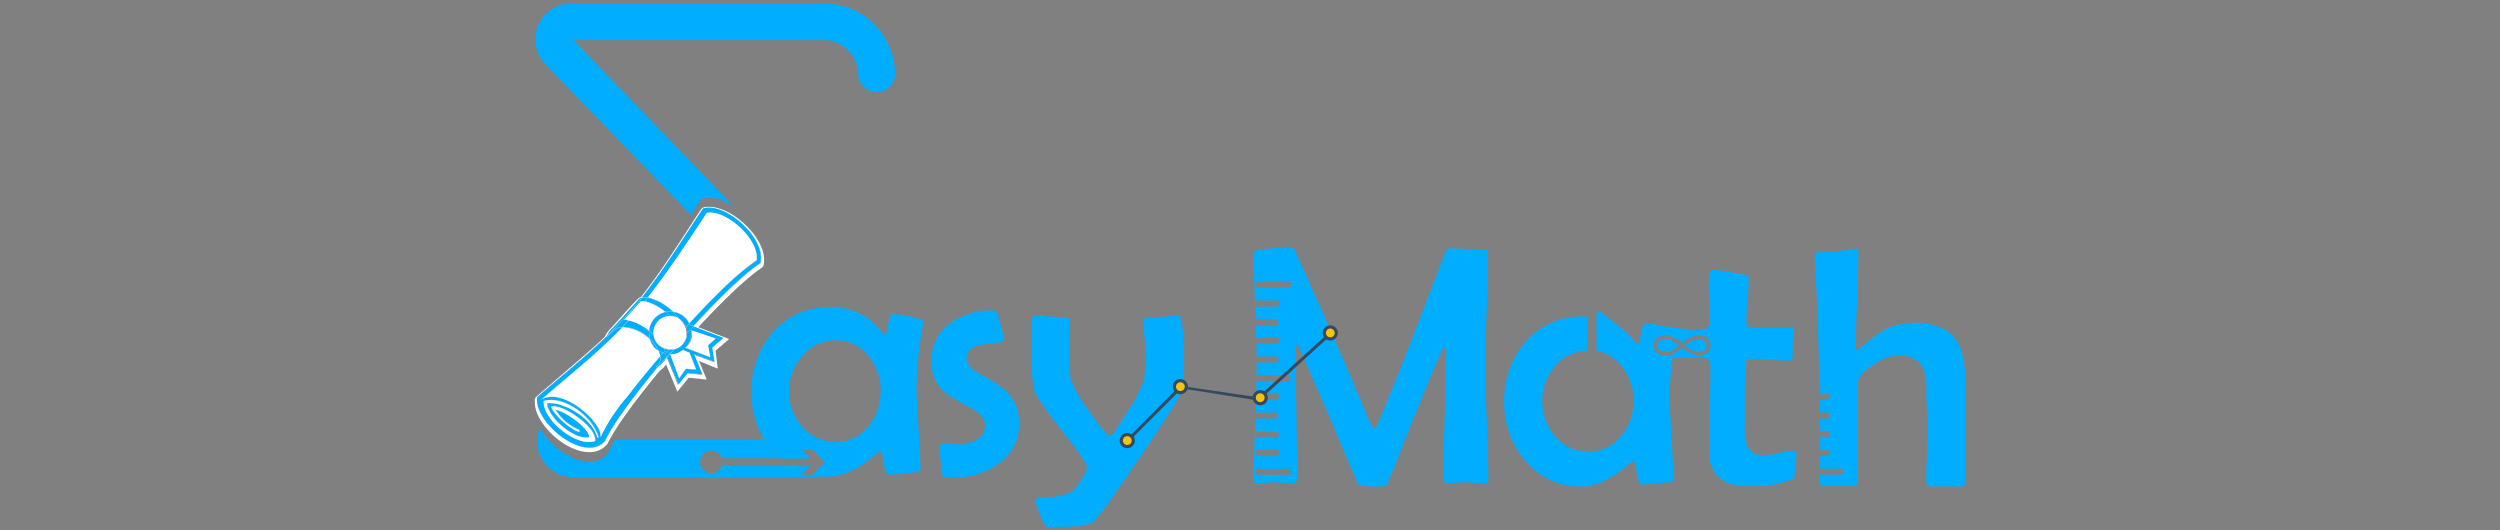 <svg xmlns="http://www.w3.org/2000/svg" xmlns:xlink="http://www.w3.org/1999/xlink" viewBox="0 0 330 70"><rect x="0" y="0" width="330" height="70" fill="#808080" stroke="none"/><defs><style>.cls-1{fill:url(#linear-gradient);}.cls-2{fill:url(#linear-gradient-2);}.cls-3{fill:url(#linear-gradient-3);}.cls-4{fill:url(#linear-gradient-4);}.cls-5{fill:url(#linear-gradient-5);}.cls-6{fill:url(#linear-gradient-6);}.cls-7{fill:none;}.cls-8{fill:url(#linear-gradient-7);}.cls-9{fill:url(#linear-gradient-8);}.cls-10{fill:url(#linear-gradient-9);}.cls-11{fill:url(#linear-gradient-10);}.cls-12{fill:url(#linear-gradient-11);}.cls-13{fill:#fff;}.cls-14{fill:url(#linear-gradient-12);}.cls-15{fill:url(#linear-gradient-13);}.cls-16{fill:url(#linear-gradient-14);}.cls-17{fill:url(#linear-gradient-15);}.cls-18{fill:url(#linear-gradient-16);}.cls-19{fill:url(#linear-gradient-18);}.cls-20{fill:url(#linear-gradient-20);}.cls-21{fill:url(#linear-gradient-21);}.cls-22{fill:url(#linear-gradient-22);}.cls-23{fill:url(#linear-gradient-23);}.cls-24{fill:url(#linear-gradient-24);}.cls-25{fill:url(#linear-gradient-26);}.cls-26{fill:url(#linear-gradient-27);}.cls-27{fill:url(#linear-gradient-28);}.cls-28{fill:url(#linear-gradient-30);}.cls-29{fill:url(#linear-gradient-33);}.cls-30{fill:url(#linear-gradient-35);}.cls-31{fill:url(#linear-gradient-37);}.cls-32{fill:url(#linear-gradient-38);}.cls-33{fill:url(#linear-gradient-39);}.cls-34{fill:url(#linear-gradient-40);}.cls-35{fill:#34495e;}.cls-36{fill:#f1c410;}</style><linearGradient id="linear-gradient" x1="141.41" y1="101.11" x2="140.15" y2="96.5" gradientUnits="userSpaceOnUse"><stop offset="0" stop-color="#00f1ff"/><stop offset="0.01" stop-color="#00d8ff"/><stop offset="0.26" stop-color="#00c0ff"/><stop offset="0.78" stop-color="#00b2ff"/><stop offset="1" stop-color="#00adff"/></linearGradient><linearGradient id="linear-gradient-2" x1="157.87" y1="96.62" x2="156.61" y2="92.01" xlink:href="#linear-gradient"/><linearGradient id="linear-gradient-3" x1="191.58" y1="87.42" x2="190.33" y2="82.82" xlink:href="#linear-gradient"/><linearGradient id="linear-gradient-4" x1="253.8" y1="70.46" x2="252.54" y2="65.85" xlink:href="#linear-gradient"/><linearGradient id="linear-gradient-5" x1="229.74" y1="77.01" x2="228.49" y2="72.41" xlink:href="#linear-gradient"/><linearGradient id="linear-gradient-6" x1="232.23" y1="76.34" x2="230.97" y2="71.74" xlink:href="#linear-gradient"/><linearGradient id="linear-gradient-7" x1="236.85" y1="75.08" x2="235.59" y2="70.47" xlink:href="#linear-gradient"/><linearGradient id="linear-gradient-8" x1="219.46" y1="79.82" x2="218.21" y2="75.22" xlink:href="#linear-gradient"/><linearGradient id="linear-gradient-9" x1="228.56" y1="77.34" x2="227.31" y2="72.73" xlink:href="#linear-gradient"/><linearGradient id="linear-gradient-10" x1="121.49" y1="106.54" x2="120.24" y2="101.94" xlink:href="#linear-gradient"/><linearGradient id="linear-gradient-11" x1="103.69" y1="111.39" x2="102.44" y2="106.79" xlink:href="#linear-gradient"/><linearGradient id="linear-gradient-12" x1="112.4" y1="109.02" x2="111.14" y2="104.42" gradientUnits="userSpaceOnUse"><stop offset="0" stop-color="#00f1ff"/><stop offset="0.23" stop-color="#00d8ff"/><stop offset="0.51" stop-color="#00c0ff"/><stop offset="0.78" stop-color="#00b2ff"/><stop offset="1" stop-color="#00adff"/></linearGradient><linearGradient id="linear-gradient-13" x1="96.31" y1="113.41" x2="95.06" y2="108.8" xlink:href="#linear-gradient-12"/><linearGradient id="linear-gradient-14" x1="101.57" y1="111.97" x2="100.32" y2="107.37" xlink:href="#linear-gradient-12"/><linearGradient id="linear-gradient-15" x1="104.76" y1="111.1" x2="103.5" y2="106.5" xlink:href="#linear-gradient-12"/><linearGradient id="linear-gradient-16" x1="104.62" y1="111.14" x2="103.36" y2="106.54" xlink:href="#linear-gradient-12"/><linearGradient id="linear-gradient-18" x1="101.92" y1="111.88" x2="100.66" y2="107.27" xlink:href="#linear-gradient-12"/><linearGradient id="linear-gradient-20" x1="106.14" y1="110.73" x2="104.88" y2="106.12" xlink:href="#linear-gradient-12"/><linearGradient id="linear-gradient-21" x1="102.57" y1="111.7" x2="101.31" y2="107.1" xlink:href="#linear-gradient-12"/><linearGradient id="linear-gradient-22" x1="104.87" y1="111.07" x2="103.61" y2="106.47" xlink:href="#linear-gradient-12"/><linearGradient id="linear-gradient-23" x1="109.23" y1="109.88" x2="107.98" y2="105.28" xlink:href="#linear-gradient-12"/><linearGradient id="linear-gradient-24" x1="109.2" y1="109.89" x2="107.94" y2="105.29" xlink:href="#linear-gradient-12"/><linearGradient id="linear-gradient-26" x1="108.49" y1="110.09" x2="107.23" y2="105.48" xlink:href="#linear-gradient-12"/><linearGradient id="linear-gradient-27" x1="104.3" y1="111.23" x2="103.04" y2="106.62" xlink:href="#linear-gradient-12"/><linearGradient id="linear-gradient-28" x1="105.98" y1="110.77" x2="104.73" y2="106.17" xlink:href="#linear-gradient-12"/><linearGradient id="linear-gradient-30" x1="105.75" y1="110.83" x2="104.5" y2="106.23" xlink:href="#linear-gradient-12"/><linearGradient id="linear-gradient-33" x1="104.69" y1="111.12" x2="103.44" y2="106.52" xlink:href="#linear-gradient-12"/><linearGradient id="linear-gradient-35" x1="107.47" y1="110.36" x2="106.22" y2="105.76" xlink:href="#linear-gradient-12"/><linearGradient id="linear-gradient-37" x1="105.69" y1="110.85" x2="104.43" y2="106.25" xlink:href="#linear-gradient-12"/><linearGradient id="linear-gradient-38" x1="105.67" y1="110.85" x2="104.42" y2="106.25" xlink:href="#linear-gradient-12"/><linearGradient id="linear-gradient-39" x1="126.12" y1="105.27" x2="124.87" y2="100.67" xlink:href="#linear-gradient"/><linearGradient id="linear-gradient-40" x1="102.37" y1="61.96" x2="105.21" y2="61.96" gradientUnits="userSpaceOnUse"><stop offset="0" stop-color="#00f1ff"/><stop offset="0" stop-color="#00c0ff"/><stop offset="0.01" stop-color="#00d8ff"/><stop offset="0.78" stop-color="#00b2ff"/><stop offset="1" stop-color="#00adff"/></linearGradient></defs><g id="Logo2"><g id="Logo2-2" data-name="Logo2"><path class="cls-1" d="M134.52,55.88a6.28,6.28,0,0,1-2.63,5.27A9.3,9.3,0,0,1,126.1,63a8.56,8.56,0,0,1-1.5-.07c-.25-.12-.37-.48-.37-1.08a12.87,12.87,0,0,0-.12-1.45,13.74,13.74,0,0,1-.13-1.44c0-.19.14-.31.4-.37a2.75,2.75,0,0,1,.82,0l.66.07c2.77,0,4.16-.86,4.16-2.56q0-1.22-1.83-2.22a33.92,33.92,0,0,1-3.41-2,5.13,5.13,0,0,1-1.83-4.1,6,6,0,0,1,2.49-5.15,9.35,9.35,0,0,1,5.68-1.65.46.46,0,0,1,.45.28,14.92,14.92,0,0,1,.56,1.79,11.14,11.14,0,0,1,.4,1.8c0,.16-.14.27-.42.31l-2.84.38c-1.13.3-1.69.92-1.69,1.85,0,.66.59,1.33,1.78,2a21.3,21.3,0,0,1,3.35,2.14A5.81,5.81,0,0,1,134.52,55.88Z"/><path class="cls-2" d="M156.24,47.07a25.75,25.75,0,0,1-.22,4.5q-.28,1-5.45,8.64t-6.14,8.56q-.88.8-5.68.8a1.31,1.31,0,0,1-.74-.13,6.67,6.67,0,0,1-.75-1.59,8.5,8.5,0,0,1-.59-1.77q0-.48,1.17-.48a7.25,7.25,0,0,0,3.64-.71,5.43,5.43,0,0,0,1.2-1.52,4.53,4.53,0,0,0,.8-1.71q0-.6-3.19-4.65-3.37-4.3-3.77-5.44a17.58,17.58,0,0,1-.31-4.32c0-.56,0-1.4,0-2.52s0-2,0-2.55c0-.32.17-.48.52-.48s1.17,0,2.09.08,1.61.09,2.08.09c.23,0,.35.16.35.47s0,1-.06,1.85-.07,1.44-.07,1.85a32.62,32.62,0,0,0,.18,4,16.59,16.59,0,0,0,2.4,4.16q2.26,3.33,2.79,3.33c.25,0,1.05-1.09,2.38-3.27a19.15,19.15,0,0,0,2.14-4.05,29.32,29.32,0,0,0,.18-4c0-.42-.05-1.05-.14-1.88s-.13-1.45-.13-1.86.12-.55.36-.55c.47,0,1.17,0,2.12-.1s1.66-.1,2.13-.1S156.24,43.5,156.24,47.07Z"/><path class="cls-3" d="M196.27,56q-.2-4.85-.19-7.27c0-1.69,0-4.22.16-7.61s.17-5.92.17-7.61c0-.35-.18-.53-.55-.53s-1.25,0-2.26-.09-1.76-.09-2.26-.09c-.26,0-.5.29-.72.86q-5.31,14.06-8.31,21.2c-.48,1.17-.8,1.76-.95,1.76a7.76,7.76,0,0,1-1.08-2.16q-3.83-9.21-9.16-20.93c-.27-.6-.47-.9-.62-.9A38.08,38.08,0,0,0,166,33c-.34.05-.51.21-.51.49,0,1.69.08,4.22.23,7.61,0,.38,0,.74,0,1.1v-.08h3v.79h-3q0,.88.06,1.68h3v.79h-2.92c0,.61,0,1.16,0,1.67h2.88v.8h-2.87c0,.3,0,.6,0,.86v.81h4.41v.79h-4.43c0,.51,0,1.07,0,1.68h2.92v.79h-3c0,.52,0,1.09-.07,1.68h3v.79h-3V55c0,.34,0,.69,0,1.06q-.22,4.88-.23,7.32c0,.28.18.42.55.42s.66,0,1.18-.07.91-.06,1.18-.06.63,0,1.14.06.9.07,1.15.07.55-.24.55-.73q0-2.84-.1-8.52T171,46a.56.56,0,0,1,.18-.48.73.73,0,0,1,.28.31q3.8,8.63,5.62,13,1.39,3.22,2.14,5c.14.25.91.38,2.29.38,1,0,1.48-.1,1.59-.29q1.27-3,2-5,4.18-10.41,5.31-12.82a.33.33,0,0,1,.3-.24q.18,0,.18.42,0,2.79-.18,8.39t-.17,8.39c0,.49.18.73.55.73s.67,0,1.21-.07,1-.06,1.21-.06.67,0,1.2.06.94.07,1.2.07a.48.48,0,0,0,.55-.55Q196.45,60.84,196.27,56Zm-30.51.94h3v.79h-3Zm0,2.47h3v.79h-3Zm4.59,3.26h-4.59v-.79h4.59Zm-1.55-22.2h-3v-.8h3ZM170.35,38h-4.59V37.2h4.59Z"/><path class="cls-4" d="M259.44,59.21c0-1.87,0-3.27,0-4.21,0-.45,0-1.16,0-2.1s0-1.65,0-2.11q0-3.91-1.12-5.73-1.56-2.46-5.71-2.46a8.54,8.54,0,0,0-4.56,1.34c-1.19.9-2.15,1.66-2.9,2.29-.12,0-.18-.19-.18-.53q0-2.07.17-6.22t.16-6.22c0-.28-.09-.42-.29-.42a8.62,8.62,0,0,0-1.34.16,8.88,8.88,0,0,1-1.39.17,12.16,12.16,0,0,0-2.49.13c-.17.06-.26.21-.26.46a2.47,2.47,0,0,0,0,.36q.33,5.13.38,7.75c.16,4.79.25,8.16.28,10.13h1.24v.79h-1.24v1.68h1.24v.79h-1.24v1.67h1.24v.79h-1.24V59.4h1.24v.79h-1.24v1.68h3.06v.79h-3.06v.91q0,.6.51.6c.46,0,1.14,0,2.05,0l2.05,0c.31,0,.46-.21.46-.64V50.48c0-.72.7-1.51,2.09-2.38a6.7,6.7,0,0,1,3.18-1.21c2.49,0,3.74,1.33,3.74,4,0,.69,0,1.72.08,3.09s.08,2.4.08,3.08,0,1.79-.08,3.21-.08,2.49-.08,3.2c0,.48.18.73.55.73s1.15,0,2.07,0l2.07,0c.31,0,.47-.27.47-.82C259.49,62.47,259.47,61.07,259.44,59.21Z"/><path class="cls-5" d="M221.64,45.62a5.88,5.88,0,0,0-.63-.45c0,.33-.1.66-.14,1A7.08,7.08,0,0,0,221.64,45.62Z"/><path class="cls-6" d="M225.29,45.62c0-.53-.43-.84-1.17-.84a3.31,3.31,0,0,0-1.74.84,3.34,3.34,0,0,0,1.74.83C224.86,46.45,225.29,46.15,225.29,45.62Z"/><path class="cls-7" d="M218.25,45.62c0,.63.43,1.31,1.65,1.31a2.36,2.36,0,0,0,.89-.21,5.38,5.38,0,0,0,1.22-.78,3.83,3.83,0,0,0,2.11,1c1.21,0,1.65-.68,1.65-1.31s-.44-1.32-1.65-1.32a3.77,3.77,0,0,0-2.11,1,5.82,5.82,0,0,0-.92-.64,2.61,2.61,0,0,0-1.19-.36C218.68,44.3,218.25,45,218.25,45.62Z"/><path class="cls-7" d="M218.25,45.62c0,.63.43,1.31,1.65,1.31a2.36,2.36,0,0,0,.89-.21,5.38,5.38,0,0,0,1.22-.78,3.83,3.83,0,0,0,2.11,1c1.21,0,1.65-.68,1.65-1.31s-.44-1.32-1.65-1.32a3.77,3.77,0,0,0-2.11,1,5.82,5.82,0,0,0-.92-.64,2.61,2.61,0,0,0-1.19-.36C218.68,44.3,218.25,45,218.25,45.62Z"/><path class="cls-7" d="M218.25,45.62c0,.63.43,1.31,1.65,1.31a2.36,2.36,0,0,0,.89-.21,5.38,5.38,0,0,0,1.22-.78,3.83,3.83,0,0,0,2.11,1c1.21,0,1.65-.68,1.65-1.31s-.44-1.32-1.65-1.32a3.77,3.77,0,0,0-2.11,1,5.82,5.82,0,0,0-.92-.64,2.61,2.61,0,0,0-1.19-.36C218.68,44.3,218.25,45,218.25,45.62Z"/><path class="cls-8" d="M236.84,59.49a9.81,9.81,0,0,0-2,.3,9.89,9.89,0,0,1-2,.3,2.14,2.14,0,0,1-2.18-1.15,7,7,0,0,1-.35-2.64V53c0-1.88,0-3.34.11-4.39.06-.83.15-1.25.26-1.25q.89,0,2.67.12t2.67.12c.41,0,.61-.14.61-.42s0-.56,0-1,0-.79,0-1a6,6,0,0,1,.08-.87,7.06,7.06,0,0,0,.07-.84c0-.18-.12-.27-.37-.27h-5.29c-.4,0-.59-.21-.59-.64,0-.64,0-1.61.14-2.9s.14-2.27.14-2.91c0-.28-.17-.44-.5-.49-2.63-.45-4-.68-4.15-.68-.41,0-.61.54-.61,1.61,0,.6,0,1.5.05,2.71s.06,2.1.06,2.69-.34.87-1,.9l-1.08,0-.41,0c.37.06.61.12.61.18a16.18,16.18,0,0,0-2.58.4c0,.18,0,.36-.08.54a5.82,5.82,0,0,1,.92.64,3.77,3.77,0,0,1,2.11-1c1.21,0,1.65.68,1.65,1.32s-.44,1.31-1.65,1.31a3.83,3.83,0,0,1-2.11-1,5.38,5.38,0,0,1-1.22.78c0,.19-.06.39-.08.58h4.12a.88.88,0,0,1,.91,1c0,1.25,0,3.13-.09,5.63s-.09,4.38-.09,5.63q0,4.66,5.15,4.67a14.09,14.09,0,0,0,5.69-.86.94.94,0,0,0,.42-.31,1.6,1.6,0,0,0,.06-.48c0-.21.06-.66.14-1.35s.08-1,.08-1.32S237,59.49,236.84,59.49Z"/><path class="cls-9" d="M219.9,46.93c-1.22,0-1.65-.68-1.65-1.31s.43-1.32,1.65-1.32a2.61,2.61,0,0,1,1.19.36c0-.18,0-.36.08-.54a16.18,16.18,0,0,1,2.58-.4c0-.06-.24-.12-.61-.18-1-.16-2.83-.33-3.71-.52a13.51,13.51,0,0,0-2.22-.33c-.25,0-.46.46-.62,1.38s-.28,1.39-.37,1.39a.18.18,0,0,1-.13-.06c-.53-.56-.92-1-1.17-1.28-1-1-2.43-1.92-3.59-2.9a.36.36,0,0,0-.6.28v4.8a5.32,5.32,0,0,1,3.28,2,7,7,0,0,1,1.61,4.65A6.93,6.93,0,0,1,214,57.51a5.39,5.39,0,0,1-4.32,2.1,5.58,5.58,0,0,1-4.4-2,6.86,6.86,0,0,1-1.7-4.63,7,7,0,0,1,1.7-4.67,5.51,5.51,0,0,1,4.21-2V41.8h0a9.87,9.87,0,0,0-8.13,3.32,11.79,11.79,0,0,0-2.8,8.08,11.34,11.34,0,0,0,2.77,7.6,9.15,9.15,0,0,0,7.21,3.42,7.61,7.61,0,0,0,3.48-.88,13.49,13.49,0,0,0,2.42-1.61,6,6,0,0,1,1.19-.86c.13,0,.27.51.42,1.54s.36,1.55.64,1.55a16.55,16.55,0,0,0,1.82-.15c.81-.09,1.42-.14,1.82-.14s.6-.21.59-.64l0-.31c-.37-6.45-.55-9.74-.55-9.89a46.18,46.18,0,0,1,.39-5.52c0-.19,0-.39.08-.58A2.36,2.36,0,0,1,219.9,46.93Z"/><path class="cls-10" d="M218.73,45.62c0,.53.43.83,1.17.83a2.11,2.11,0,0,0,1-.3c0-.32.09-.65.14-1a2.4,2.4,0,0,0-1.11-.39C219.16,44.78,218.73,45.09,218.73,45.62Z"/><path class="cls-7" d="M110.3,44.93A5.55,5.55,0,0,0,105.9,47a6.9,6.9,0,0,0-1.7,4.67,6.79,6.79,0,0,0,1.7,4.62A5.57,5.57,0,0,0,108.34,58a5.73,5.73,0,0,0,2,.36,5.41,5.41,0,0,0,4.32-2.09,6.89,6.89,0,0,0,1.61-4.36c0-.08,0-.15,0-.22A7.05,7.05,0,0,0,114.64,47,5.34,5.34,0,0,0,110.3,44.93Z"/><path class="cls-11" d="M91.2,28.37c.43-.66.86-1.33,1.31-2,.28-.41,1.53-.28,2-.17a7.67,7.67,0,0,1,2.37,1.09L75.7,5.3h33a4.59,4.59,0,0,1,4.58,4.58,2.44,2.44,0,0,0,4.87,0A9.46,9.46,0,0,0,108.66.43H75.48A4.77,4.77,0,0,0,72,8.51Z"/><path class="cls-12" d="M106.89,62.68h-1.11l.25-.25a8.69,8.69,0,0,1-1.91-.94H95.31a1.5,1.5,0,1,1,0-1h7.55a10.48,10.48,0,0,1-.93-1,13.08,13.08,0,0,1-1.06-1.45H81.22a15.46,15.46,0,0,0-1,1.78l-.06.09c-2.27,2.7-7.12-.22-8.93-3.4A4.78,4.78,0,0,0,75.71,63h33l.24,0q-.32,0-.63,0A9,9,0,0,1,106.89,62.68Z"/><path class="cls-13" d="M80.16,58.62l.06-.09a16.35,16.35,0,0,1,1-1.77c.4-.64.88-1.35,1.43-2.12,1.23-1.71,2.78-3.7,4.48-5.75a1.85,1.85,0,0,0,.56-.49l.24-.28,1.48,3.58,1.5-1.84,2.37.24-1-2.44,2.47,1-.3-2.36,1.8-1.55-4.07-1.56c2.31-2.51,6-6.28,8.44-7.89l.16-.23c.53-2.29-1.53-5-3.84-6.57a7.63,7.63,0,0,0-2.37-1.08c-.51-.12-1.76-.25-2,.17-.45.66-.88,1.33-1.31,2-2.14,3.28-4.21,6.54-6.67,9.64a.92.92,0,0,0-.23.09c-.33.18-3,3.23-3.71,4a3.46,3.46,0,0,0-.81,1.11c-.33.53-7.57,6.62-9.12,8l-.12.24a4.38,4.38,0,0,0,.69,2.66C73,58.41,77.89,61.32,80.16,58.62Zm-9.24-6.23c3.14-2.73,6.28-5.23,9.23-8.07a2.6,2.6,0,0,1,.72-1c1.17-1.24,3-3.29,3.43-3.77a.85.85,0,0,1,.43-.23c3-3.76,5.42-7.75,8.1-11.78,2.88-.92,8.34,3.88,7.57,7.19-2.17,1.42-5.51,4.67-8.89,8.36l4,1.53L94,45.87l.25,1.93-2.7-1,1.11,2.67-1.93-.2-1.23,1.52-1.48-3.57-.64.75a1.25,1.25,0,0,1-.49.41c-3.36,4-6.16,7.87-7,9.81C77.26,61.27,70.47,55.81,70.92,52.39Z"/><path class="cls-13" d="M85.49,39.3c2.83-3.56,5.29-7.36,7.81-11.17,1.46-.32,3.43,1,4.48,2s2.31,2.74,2.09,4.24A36.86,36.86,0,0,0,95,38.48c-1.4,1.36-2.75,2.78-4.07,4.22,0,.07.08.13.11.2l.43.17c3.38-3.69,6.72-6.94,8.89-8.36.77-3.31-4.69-8.11-7.57-7.19-2.68,4-5.09,8-8.1,11.78A1.94,1.94,0,0,1,85.49,39.3Z"/><path class="cls-14" d="M85.49,39.3c2.83-3.56,5.29-7.36,7.81-11.17,1.46-.32,3.43,1,4.48,2s2.31,2.74,2.09,4.24A36.86,36.86,0,0,0,95,38.48c-1.4,1.36-2.75,2.78-4.07,4.22,0,.07.08.13.11.2l.43.17c3.38-3.69,6.72-6.94,8.89-8.36.77-3.31-4.69-8.11-7.57-7.19-2.68,4-5.09,8-8.1,11.78A1.94,1.94,0,0,1,85.49,39.3Z"/><path class="cls-13" d="M79.88,58.15c.88-1.94,3.68-5.76,7-9.81a1,1,0,0,1-.26.09L87,48a1.39,1.39,0,0,0,.15-1c-1.48,1.73-2.93,3.48-4.3,5.28a23.88,23.88,0,0,0-3.61,5.45c.45-1.75-4.86-6.72-7.76-5,3.63-3.15,7.37-6.08,10.68-9.53a2,2,0,0,0-1.38.63l-.65.63s0,0,0-.08c-3,2.84-6.09,5.34-9.23,8.07C70.47,55.81,77.26,61.27,79.88,58.15Zm-.81-.37-.2-.06c-.55-2.4-4.45-4.8-6.64-4.48.22,2,3.71,4.91,5.57,4.48.1-1.16-3.26-3.51-4.43-3.62a6.72,6.72,0,0,0,3.16,2.66l0,.24c-1.35-.26-3.72-2.68-3.71-3.32,1.47-.43,6.19,2.86,5.75,4.55-2.44.82-6.91-2.81-6.72-5.3C74.18,52.17,78.18,54.66,79.07,57.78Z"/><path class="cls-15" d="M79.88,58.15c.88-1.94,3.68-5.76,7-9.81a1,1,0,0,1-.26.09L87,48a1.39,1.39,0,0,0,.15-1c-1.48,1.73-2.93,3.48-4.3,5.28a23.88,23.88,0,0,0-3.61,5.45c.45-1.75-4.86-6.72-7.76-5,3.63-3.15,7.37-6.08,10.68-9.53a2,2,0,0,0-1.38.63l-.65.63s0,0,0-.08c-3,2.84-6.09,5.34-9.23,8.07C70.47,55.81,77.26,61.27,79.88,58.15Zm-.81-.37-.2-.06c-.55-2.4-4.45-4.8-6.64-4.48.22,2,3.71,4.91,5.57,4.48.1-1.16-3.26-3.51-4.43-3.62a6.72,6.72,0,0,0,3.16,2.66l0,.24c-1.35-.26-3.72-2.68-3.71-3.32,1.47-.43,6.19,2.86,5.75,4.55-2.44.82-6.91-2.81-6.72-5.3C74.18,52.17,78.18,54.66,79.07,57.78Z"/><path class="cls-13" d="M86.53,46a2.71,2.71,0,0,1-.7-1.15,5.36,5.36,0,0,0-3.65-1.66c-3.31,3.45-7.05,6.38-10.68,9.53,2.9-1.69,8.21,3.28,7.76,5a23.88,23.88,0,0,1,3.61-5.45c1.37-1.8,2.82-3.55,4.3-5.28a2.83,2.83,0,0,0-.24-.73A2.27,2.27,0,0,1,86.53,46Z"/><path class="cls-13" d="M90.43,41.94a2.7,2.7,0,0,1,.54.76c1.32-1.44,2.67-2.86,4.07-4.22a36.86,36.86,0,0,1,4.83-4.14c.22-1.5-1-3.2-2.09-4.24s-3-2.29-4.48-2c-2.52,3.81-5,7.61-7.81,11.17a7,7,0,0,1,3.34,1.88A2.75,2.75,0,0,1,90.43,41.94Z"/><path class="cls-13" d="M78.52,58.23c.44-1.69-4.28-5-5.75-4.55,0,.64,2.36,3.06,3.71,3.32l0-.24a6.72,6.72,0,0,1-3.16-2.66c1.17.11,4.53,2.46,4.43,3.62-1.86.43-5.35-2.47-5.57-4.48,2.19-.32,6.09,2.08,6.64,4.48l.2.06c-.89-3.12-4.89-5.61-7.27-4.85C71.61,55.42,76.08,59.05,78.52,58.23Z"/><path class="cls-13" d="M84.73,39.3a.85.85,0,0,0-.43.23c-.43.48-2.26,2.53-3.43,3.77a2.6,2.6,0,0,0-.72,1c1-1,2.07-2.06,3-3.18C83.73,40.53,84.24,39.92,84.73,39.3Z"/><path class="cls-16" d="M84.73,39.3a.85.85,0,0,0-.43.23c-.43.48-2.26,2.53-3.43,3.77a2.6,2.6,0,0,0-.72,1c1-1,2.07-2.06,3-3.18C83.73,40.53,84.24,39.92,84.73,39.3Z"/><path class="cls-13" d="M86.92,48.34a1.25,1.25,0,0,0,.49-.41l.64-.75,0-.12Z"/><path class="cls-17" d="M86.92,48.34a1.25,1.25,0,0,0,.49-.41l.64-.75,0-.12Z"/><path class="cls-13" d="M87.84,46.67c-.11,0-.2-.08-.31-.12l-.36.42A1.39,1.39,0,0,1,87,48l-.36.47a1,1,0,0,0,.26-.09L88,47.06Z"/><path class="cls-18" d="M87.84,46.67c-.11,0-.2-.08-.31-.12l-.36.42A1.39,1.39,0,0,1,87,48l-.36.47a1,1,0,0,0,.26-.09L88,47.06Z"/><path class="cls-18" d="M87.84,46.67c-.11,0-.2-.08-.31-.12l-.36.42A1.39,1.39,0,0,1,87,48l-.36.47a1,1,0,0,0,.26-.09L88,47.06Z"/><path class="cls-13" d="M80.8,43.77a2,2,0,0,1,1.38-.63c.27-.28.53-.56.79-.85a4,4,0,0,0-.57-.09c.76-.83,1.4-1.55,2.15-2.39a.85.85,0,0,1,.57-.05c.12-.16.25-.31.37-.46a1.94,1.94,0,0,0-.76,0c-.49.62-1,1.23-1.53,1.84-1,1.12-2,2.17-3,3.18,0,0,0,.06,0,.08Z"/><path class="cls-19" d="M80.8,43.77a2,2,0,0,1,1.38-.63c.27-.28.53-.56.79-.85a4,4,0,0,0-.57-.09c.76-.83,1.4-1.55,2.15-2.39a.85.85,0,0,1,.57-.05c.12-.16.25-.31.37-.46a1.94,1.94,0,0,0-.76,0c-.49.62-1,1.23-1.53,1.84-1,1.12-2,2.17-3,3.18,0,0,0,.06,0,.08Z"/><path class="cls-19" d="M80.8,43.77a2,2,0,0,1,1.38-.63c.27-.28.53-.56.79-.85a4,4,0,0,0-.57-.09c.76-.83,1.4-1.55,2.15-2.39a.85.85,0,0,1,.57-.05c.12-.16.25-.31.37-.46a1.94,1.94,0,0,0-.76,0c-.49.62-1,1.23-1.53,1.84-1,1.12-2,2.17-3,3.18,0,0,0,.06,0,.08Z"/><path class="cls-13" d="M88.83,41.18a7,7,0,0,0-3.34-1.88c-.12.15-.25.3-.37.46a7,7,0,0,1,2.76,1.45A3,3,0,0,1,88.83,41.18Z"/><path class="cls-20" d="M88.83,41.18a7,7,0,0,0-3.34-1.88c-.12.15-.25.3-.37.46a7,7,0,0,1,2.76,1.45A3,3,0,0,1,88.83,41.18Z"/><path class="cls-13" d="M85.71,43.68A6.61,6.61,0,0,0,83,42.29c-.26.29-.52.57-.79.85a5.36,5.36,0,0,1,3.65,1.66A2.67,2.67,0,0,1,85.71,43.68Z"/><path class="cls-21" d="M85.71,43.68A6.61,6.61,0,0,0,83,42.29c-.26.29-.52.57-.79.85a5.36,5.36,0,0,1,3.65,1.66A2.67,2.67,0,0,1,85.71,43.68Z"/><path class="cls-13" d="M86.93,46.24a2.83,2.83,0,0,1,.24.73l.36-.42A2.44,2.44,0,0,1,86.93,46.24Z"/><path class="cls-22" d="M86.93,46.24a2.83,2.83,0,0,1,.24.73l.36-.42A2.44,2.44,0,0,1,86.93,46.24Z"/><path class="cls-13" d="M86.47,42a2.91,2.91,0,0,1,1.41-.78,7,7,0,0,0-2.76-1.45.85.85,0,0,0-.57.05c-.75.84-1.39,1.56-2.15,2.39a4,4,0,0,1,.57.09,6.61,6.61,0,0,1,2.74,1.39A2.73,2.73,0,0,1,86.47,42Z"/><path class="cls-13" d="M90.65,44.4A2.22,2.22,0,0,1,89,46.09H89l-.91,1.08,1.48,3.57,1.23-1.52,1.93.2-1.11-2.67,2.7,1L94,45.87l1.48-1.27-4-1.53c-.27.3-.55.6-.82.91A3,3,0,0,1,90.65,44.4ZM91.58,48l.3.78-1.36-.08-.87,1.25-1.18-3.18a2.22,2.22,0,0,0,1.15-.23,2.86,2.86,0,0,0,.51-.32l.91.35Zm-.37-4.39,3.22,1.09-1,.9.2,1.07.1.5-3.28-1.26a2.71,2.71,0,0,0,.68-1.1A2.54,2.54,0,0,0,91.21,43.59Z"/><path class="cls-23" d="M90.65,44.4A2.22,2.22,0,0,1,89,46.09H89l-.91,1.08,1.48,3.57,1.23-1.52,1.93.2-1.11-2.67,2.7,1L94,45.87l1.48-1.27-4-1.53c-.27.3-.55.6-.82.91A3,3,0,0,1,90.65,44.4ZM91.58,48l.3.78-1.36-.08-.87,1.25-1.18-3.18a2.22,2.22,0,0,0,1.15-.23,2.86,2.86,0,0,0,.51-.32l.91.35Zm-.37-4.39,3.22,1.09-1,.9.2,1.07.1.5-3.28-1.26a2.71,2.71,0,0,0,.68-1.1A2.54,2.54,0,0,0,91.21,43.59Z"/><path class="cls-13" d="M91,42.7c-.15.15-.29.31-.43.46a2.33,2.33,0,0,1,.15.82c.27-.31.55-.61.82-.91l-.43-.17C91.05,42.83,91,42.77,91,42.7Z"/><path class="cls-24" d="M91,42.7c-.15.15-.29.31-.43.46a2.33,2.33,0,0,1,.15.82c.27-.31.55-.61.82-.91l-.43-.17C91.05,42.83,91,42.77,91,42.7Z"/><path class="cls-24" d="M91,42.7c-.15.15-.29.31-.43.46a2.33,2.33,0,0,1,.15.82c.27-.31.55-.61.82-.91l-.43-.17C91.05,42.83,91,42.77,91,42.7Z"/><path class="cls-13" d="M88.83,41.18a5.92,5.92,0,0,1,.74.86,2.32,2.32,0,0,1,.46.31,2.26,2.26,0,0,1,.51.81c.14-.15.28-.31.43-.46a2.7,2.7,0,0,0-.54-.76A2.75,2.75,0,0,0,88.83,41.18Z"/><path class="cls-25" d="M88.83,41.18a5.92,5.92,0,0,1,.74.86,2.32,2.32,0,0,1,.46.31,2.26,2.26,0,0,1,.51.81c.14-.15.28-.31.43-.46a2.7,2.7,0,0,0-.54-.76A2.75,2.75,0,0,0,88.83,41.18Z"/><path class="cls-13" d="M86.53,46a2.27,2.27,0,0,0,.4.29,5.31,5.31,0,0,0-1.1-1.44A2.71,2.71,0,0,0,86.53,46Z"/><path class="cls-26" d="M86.53,46a2.27,2.27,0,0,0,.4.29,5.31,5.31,0,0,0-1.1-1.44A2.71,2.71,0,0,0,86.53,46Z"/><path class="cls-13" d="M88.8,46.12l-.8.94,0,.12L89,46.1Z"/><path class="cls-27" d="M88.8,46.12l-.8.94,0,.12L89,46.1Z"/><path class="cls-27" d="M88.8,46.12l-.8.94,0,.12L89,46.1Z"/><path class="cls-13" d="M87.94,46.63a2.87,2.87,0,0,0-.15-.37c-.09.1-.17.2-.26.29.11,0,.2.09.31.12l.16.39.8-.94a2.17,2.17,0,0,1-.44,0Z"/><path class="cls-28" d="M87.94,46.63a2.87,2.87,0,0,0-.15-.37c-.09.1-.17.2-.26.29.11,0,.2.09.31.12l.16.39.8-.94a2.17,2.17,0,0,1-.44,0Z"/><path class="cls-28" d="M87.94,46.63a2.87,2.87,0,0,0-.15-.37c-.09.1-.17.2-.26.29.11,0,.2.09.31.12l.16.39.8-.94a2.17,2.17,0,0,1-.44,0Z"/><path class="cls-28" d="M87.94,46.63a2.87,2.87,0,0,0-.15-.37c-.09.1-.17.2-.26.29.11,0,.2.09.31.12l.16.39.8-.94a2.17,2.17,0,0,1-.44,0Z"/><path class="cls-13" d="M87.68,46a2,2,0,0,1-.75-.46,2.24,2.24,0,0,1-.65-1.34,6.91,6.91,0,0,0-.57-.51,2.67,2.67,0,0,0,.12,1.12,5.31,5.31,0,0,1,1.1,1.44,2.44,2.44,0,0,0,.6.31c.09-.09.17-.19.26-.29Z"/><path class="cls-29" d="M87.68,46a2,2,0,0,1-.75-.46,2.24,2.24,0,0,1-.65-1.34,6.91,6.91,0,0,0-.57-.51,2.67,2.67,0,0,0,.12,1.12,5.31,5.31,0,0,1,1.1,1.44,2.44,2.44,0,0,0,.6.31c.09-.09.17-.19.26-.29Z"/><path class="cls-29" d="M87.68,46a2,2,0,0,1-.75-.46,2.24,2.24,0,0,1-.65-1.34,6.91,6.91,0,0,0-.57-.51,2.67,2.67,0,0,0,.12,1.12,5.31,5.31,0,0,1,1.1,1.44,2.44,2.44,0,0,0,.6.31c.09-.09.17-.19.26-.29Z"/><path class="cls-13" d="M89.57,42a5.92,5.92,0,0,0-.74-.86,3,3,0,0,0-1,0,7.7,7.7,0,0,1,.6.54A2.12,2.12,0,0,1,89.57,42Z"/><path class="cls-30" d="M89.57,42a5.92,5.92,0,0,0-.74-.86,3,3,0,0,0-1,0,7.7,7.7,0,0,1,.6.54A2.12,2.12,0,0,1,89.57,42Z"/><path class="cls-30" d="M89.57,42a5.92,5.92,0,0,0-.74-.86,3,3,0,0,0-1,0,7.7,7.7,0,0,1,.6.54A2.12,2.12,0,0,1,89.57,42Z"/><path class="cls-13" d="M87.94,46.63l.42-.48a2,2,0,0,1-.68-.16l.11.27A2.87,2.87,0,0,1,87.94,46.63Z"/><path class="cls-31" d="M87.94,46.63l.42-.48a2,2,0,0,1-.68-.16l.11.27A2.87,2.87,0,0,1,87.94,46.63Z"/><path class="cls-13" d="M86.26,44a2.21,2.21,0,0,1,.63-1.63,2,2,0,0,1,.52-.4,2.22,2.22,0,0,1,1.07-.25,7.7,7.7,0,0,0-.6-.54,2.91,2.91,0,0,0-1.41.78,2.73,2.73,0,0,0-.76,1.69,6.91,6.91,0,0,1,.57.51S86.26,44.09,86.26,44Z"/><path class="cls-32" d="M86.26,44a2.21,2.21,0,0,1,.63-1.63,2,2,0,0,1,.52-.4,2.22,2.22,0,0,1,1.07-.25,7.7,7.7,0,0,0-.6-.54,2.91,2.91,0,0,0-1.41.78,2.73,2.73,0,0,0-.76,1.69,6.91,6.91,0,0,1,.57.51S86.26,44.09,86.26,44Z"/><path class="cls-13" d="M90.13,46.2a2.86,2.86,0,0,1-.51.32,2.22,2.22,0,0,1-1.15.23l1.18,3.18.87-1.25,1.36.08-.3-.78L91,46.55Z"/><path class="cls-13" d="M89.57,42a2.12,2.12,0,0,0-1.09-.29,2.22,2.22,0,0,0-1.07.25,2,2,0,0,0-.52.4A2.21,2.21,0,0,0,86.26,44c0,.06,0,.11,0,.16a2.24,2.24,0,0,0,.65,1.34,2.48,2.48,0,0,0,1.43.62,2.17,2.17,0,0,0,.44,0l.16,0H89a2.22,2.22,0,0,0,1.61-1.69,3,3,0,0,0,0-.42,2.33,2.33,0,0,0-.15-.82,2.26,2.26,0,0,0-.51-.81A2.32,2.32,0,0,0,89.57,42Z"/><path class="cls-13" d="M90.49,45.89l3.28,1.26-.1-.5-.2-1.07,1-.9-3.22-1.09a2.54,2.54,0,0,1,0,1.2A2.71,2.71,0,0,1,90.49,45.89Z"/><path class="cls-33" d="M121.87,42.47c0-.21-.6-.44-1.81-.71a13.81,13.81,0,0,0-2.22-.33c-.25,0-.46.46-.62,1.39s-.29,1.39-.38,1.39a.19.19,0,0,1-.13-.07c-.53-.56-.92-1-1.17-1.28a8.37,8.37,0,0,0-5.88-2.33A9.79,9.79,0,0,0,102,43.86a11.84,11.84,0,0,0-2.8,8.08,11.4,11.4,0,0,0,1.72,6.15,13.08,13.08,0,0,0,1.06,1.45,10.48,10.48,0,0,0,.93,1H107l-1.19-1.19h1.43L108.9,61l-1.69,1.69h-.32a9,9,0,0,0,1.38.23q.32,0,.63,0l.23,0a7.62,7.62,0,0,0,3.48-.89,12.91,12.91,0,0,0,2.43-1.6,5.24,5.24,0,0,1,1.19-.86c.13,0,.27.51.42,1.54s.36,1.54.64,1.54,1,0,1.81-.14a16.1,16.1,0,0,1,1.83-.14c.41,0,.6-.22.59-.64l0-.31c-.36-6.45-.55-9.75-.55-9.89a53.37,53.37,0,0,1,.86-8.71A2,2,0,0,0,121.87,42.47Zm-5.64,9.43a6.89,6.89,0,0,1-1.61,4.36,5.41,5.41,0,0,1-4.32,2.09,5.73,5.73,0,0,1-2-.36,5.57,5.57,0,0,1-2.44-1.69,6.79,6.79,0,0,1-1.7-4.62A6.9,6.9,0,0,1,105.9,47a5.55,5.55,0,0,1,4.4-2.08,5.34,5.34,0,0,1,4.34,2.1,7.05,7.05,0,0,1,1.61,4.65C116.25,51.75,116.23,51.82,116.23,51.9Z"/><path class="cls-34" d="M104.12,61.49a8.69,8.69,0,0,0,1.91.94l.94-.94Z"/><path class="cls-35" d="M148.72,58l7-7.05a.23.23,0,0,1,.18,0l10.14,1.49,9.4-8.54.28.3-9.47,8.61a.19.19,0,0,1-.17.06L156,51.27l-7,7S148.72,58,148.72,58Z"/><path class="cls-36" d="M149.56,57.94a.79.79,0,1,1-1-.54A.79.79,0,0,1,149.56,57.94Z"/><path class="cls-35" d="M149.07,59.12a1,1,0,1,1,.69-1.23A1,1,0,0,1,149.07,59.12Zm-.43-1.52a.58.58,0,1,0,.72.4A.58.58,0,0,0,148.64,57.6Z"/><path class="cls-36" d="M156.57,50.83a.79.79,0,0,1-1.52.43.79.79,0,1,1,1.52-.43Z"/><path class="cls-35" d="M156.08,52a1,1,0,1,1,.69-1.23A1,1,0,0,1,156.08,52Zm-.43-1.52a.58.58,0,1,0,.72.4A.58.58,0,0,0,155.65,50.48Z"/><path class="cls-36" d="M167.11,52.28a.8.8,0,0,1-.55,1,.78.78,0,0,1-1-.54.79.79,0,0,1,1.52-.44Z"/><path class="cls-35" d="M166.62,53.46a1,1,0,1,1,.69-1.23A1,1,0,0,1,166.62,53.46Zm-.43-1.52a.58.58,0,1,0,.72.4A.58.58,0,0,0,166.19,51.94Z"/><path class="cls-36" d="M176.36,43.73a.79.79,0,1,1-1-.54A.79.79,0,0,1,176.36,43.73Z"/><path class="cls-35" d="M175.87,44.91a1,1,0,1,1,.69-1.23A1,1,0,0,1,175.87,44.91Zm-.43-1.52a.58.58,0,1,0,.72.4A.58.58,0,0,0,175.44,43.39Z"/></g></g></svg>